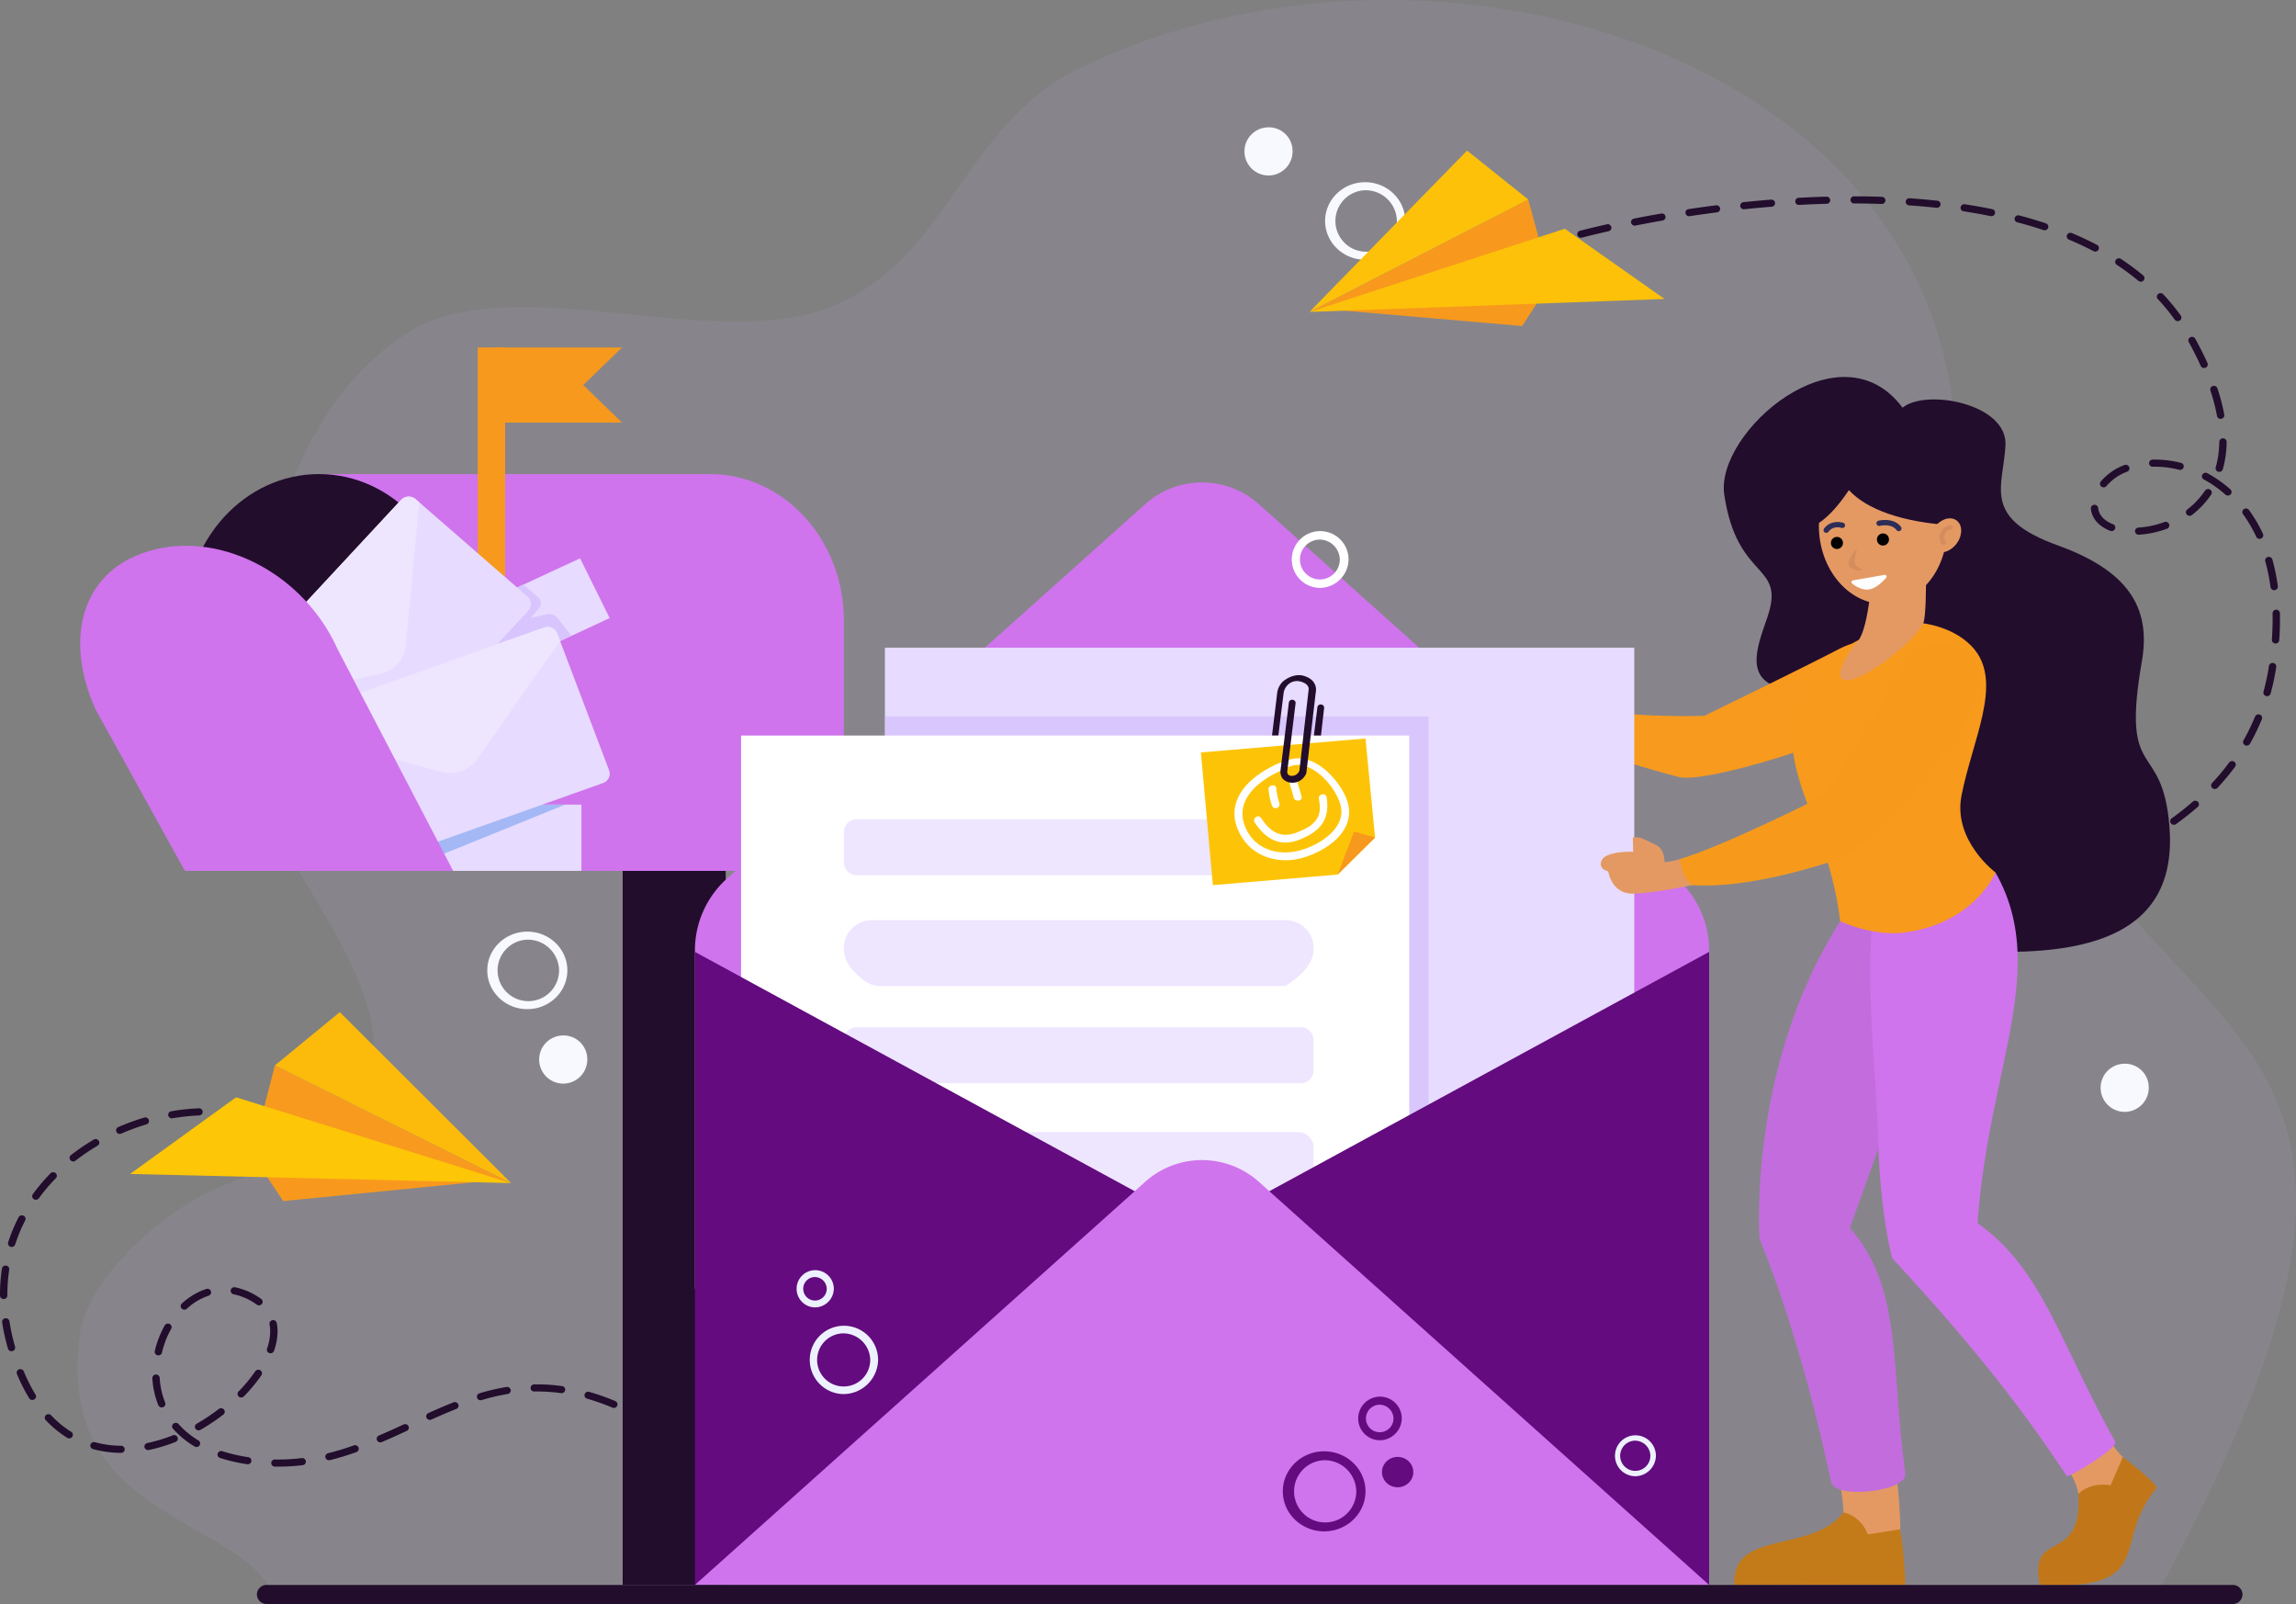 <svg xmlns="http://www.w3.org/2000/svg" xmlns:xlink="http://www.w3.org/1999/xlink" width="952.078" height="664.927" viewBox="0 0 952.078 664.927">
  <rect x="0" y="0" width="952.078" height="664.927" fill="#808080" stroke="none"/>
  <defs>
    <linearGradient id="linear-gradient" y1="0.5" x2="1" y2="0.5" gradientUnits="objectBoundingBox">
      <stop offset="0" stop-color="#8a3a77"/>
      <stop offset="1" stop-color="#59275a"/>
    </linearGradient>
  </defs>
  <g id="Group_208" data-name="Group 208" transform="translate(-446.973 -864.049)">
    <path id="Path_179" data-name="Path 179" d="M559,1522.386c-17.935-30.04-89.613-31.025-78.781-105.594,3.472-23.906,36.28-52.346,59.434-61.341,89.3-34.8,66.94-71.928,28.27-134.989-30.073-67.213-14.621-184.015,52.885-221.258,44.84-21.811,123.46,10.634,169.944-7.668,50.154-19.747,55.165-75.455,103.529-99.015,145.093-70.682,356.963-6.1,363.559,153.095,12.025,290.232,247.172,179.453,83.473,479.409Z" fill="rgba(213,191,255,0.35)" opacity="0.25"/>
    <g id="Group_155" data-name="Group 155">
      <path id="Path_184" data-name="Path 184" d="M1263.523,1237.385a1.512,1.512,0,0,1-1.51-1.273,1.485,1.485,0,0,1,1.3-1.668c3.6-.489,7.384-1.113,11.246-1.855a1.527,1.527,0,0,1,1.8,1.162,1.48,1.48,0,0,1-1.2,1.737c-3.919.752-7.76,1.385-11.416,1.882A1.561,1.561,0,0,1,1263.523,1237.385Zm22.529-4.305a1.518,1.518,0,0,1-1.479-1.118,1.474,1.474,0,0,1,1.108-1.793c3.694-.9,7.387-1.895,10.975-2.961a1.539,1.539,0,0,1,1.908.979,1.469,1.469,0,0,1-1.012,1.846c-3.638,1.081-7.382,2.091-11.127,3A1.6,1.6,0,0,1,1286.052,1233.08Zm21.922-6.525a1.528,1.528,0,0,1-1.433-.967,1.464,1.464,0,0,1,.906-1.9c3.6-1.282,7.151-2.663,10.555-4.1a1.547,1.547,0,0,1,2.011.76,1.46,1.46,0,0,1-.786,1.946c-3.46,1.467-7.069,2.87-10.725,4.172A1.572,1.572,0,0,1,1307.974,1226.555Zm20.986-8.917a1.533,1.533,0,0,1-1.355-.8,1.455,1.455,0,0,1,.65-1.993c3.41-1.715,6.73-3.538,9.869-5.417a1.557,1.557,0,0,1,2.1.48,1.45,1.45,0,0,1-.495,2.033c-3.2,1.918-6.59,3.777-10.067,5.526A1.565,1.565,0,0,1,1328.96,1217.638Zm19.452-11.687a1.539,1.539,0,0,1-1.227-.6,1.445,1.445,0,0,1,.317-2.066c3.072-2.2,6.019-4.532,8.758-6.917a1.564,1.564,0,0,1,2.157.111,1.446,1.446,0,0,1-.115,2.087c-2.81,2.446-5.832,4.833-8.981,7.092A1.556,1.556,0,0,1,1348.412,1205.951Zm16.971-14.822a1.55,1.55,0,0,1-1.022-.38,1.445,1.445,0,0,1-.111-2.087,96.924,96.924,0,0,0,7.058-8.49,1.56,1.56,0,0,1,2.13-.343,1.448,1.448,0,0,1,.356,2.061,99.9,99.9,0,0,1-7.277,8.751A1.547,1.547,0,0,1,1365.383,1191.129Zm13.239-17.986a1.557,1.557,0,0,1-.73-.181,1.453,1.453,0,0,1-.608-2.005,88.106,88.106,0,0,0,4.776-9.84,1.545,1.545,0,0,1,1.983-.828,1.463,1.463,0,0,1,.855,1.919,91.219,91.219,0,0,1-4.934,10.166A1.537,1.537,0,0,1,1378.622,1173.143Zm8.43-20.5a1.563,1.563,0,0,1-.392-.05,1.474,1.474,0,0,1-1.085-1.807,94.886,94.886,0,0,0,2.26-10.658,1.52,1.52,0,0,1,1.734-1.245,1.486,1.486,0,0,1,1.287,1.678,97.85,97.85,0,0,1-2.329,10.982A1.519,1.519,0,0,1,1387.052,1152.647Zm3.524-21.835c-.035,0-.071,0-.107,0a1.5,1.5,0,0,1-1.418-1.576c.2-2.877.308-5.729.308-8.477,0-.826-.009-1.654-.028-2.461a1.528,1.528,0,0,1,3.053-.065c.019.829.029,1.679.029,2.526,0,2.815-.106,5.735-.316,8.679A1.507,1.507,0,0,1,1390.576,1130.812ZM1390,1108.7a1.512,1.512,0,0,1-1.512-1.284,80.086,80.086,0,0,0-2.18-10.663,1.473,1.473,0,0,1,1.075-1.812,1.534,1.534,0,0,1,1.872,1.042,82.873,82.873,0,0,1,2.261,11.046,1.488,1.488,0,0,1-1.314,1.658A1.528,1.528,0,0,1,1390,1108.7Zm-6.045-21.277a1.529,1.529,0,0,1-1.392-.871,56.926,56.926,0,0,0-5.493-9.377,1.448,1.448,0,0,1,.372-2.058,1.561,1.561,0,0,1,2.128.359,59.871,59.871,0,0,1,5.776,9.862,1.458,1.458,0,0,1-.764,1.954A1.564,1.564,0,0,1,1383.956,1087.424Zm-50.1-1.719a1.477,1.477,0,1,1-.093-2.952,37.594,37.594,0,0,0,10.691-2.284,1.542,1.542,0,0,1,1.972.85,1.463,1.463,0,0,1-.878,1.909,40.775,40.775,0,0,1-11.6,2.474Zm-11.255-1.491a1.564,1.564,0,0,1-.571-.107c-4.759-1.858-7.616-5.115-8.046-9.171a1.492,1.492,0,0,1,1.364-1.62,1.518,1.518,0,0,1,1.675,1.319c.4,3.733,3.562,5.721,6.15,6.731a1.462,1.462,0,0,1,.844,1.923A1.527,1.527,0,0,1,1322.6,1084.214Zm32.323-6.336a1.542,1.542,0,0,1-1.2-.561,1.445,1.445,0,0,1,.25-2.075,33.017,33.017,0,0,0,7.352-7.79,1.558,1.558,0,0,1,2.113-.433,1.449,1.449,0,0,1,.447,2.044,36,36,0,0,1-8.017,8.5A1.551,1.551,0,0,1,1354.928,1077.878Zm15.88-8.4a1.55,1.55,0,0,1-1.033-.39,47.261,47.261,0,0,0-8.954-6.29,1.452,1.452,0,0,1-.588-2.01,1.554,1.554,0,0,1,2.077-.57,50.3,50.3,0,0,1,9.532,6.7,1.443,1.443,0,0,1,.09,2.087A1.545,1.545,0,0,1,1370.808,1069.477Zm-51.527-3.4a1.545,1.545,0,0,1-.956-.327,1.445,1.445,0,0,1-.233-2.077,23.789,23.789,0,0,1,9.811-6.843,1.545,1.545,0,0,1,1.988.816,1.462,1.462,0,0,1-.844,1.924,20.765,20.765,0,0,0-8.575,5.956A1.547,1.547,0,0,1,1319.281,1066.077Zm47.959-6.418a1.591,1.591,0,0,1-.4-.053,1.472,1.472,0,0,1-1.071-1.814,41.175,41.175,0,0,0,1.475-10.573,1.5,1.5,0,0,1,1.526-1.457h.022a1.5,1.5,0,0,1,1.506,1.5,44.045,44.045,0,0,1-1.583,11.31A1.522,1.522,0,0,1,1367.24,1059.659Zm-16.258-.82a1.579,1.579,0,0,1-.389-.049,40.244,40.244,0,0,0-10.905-1.261,1.478,1.478,0,1,1-.081-2.954,43.4,43.4,0,0,1,11.761,1.357,1.473,1.473,0,0,1,1.089,1.8A1.521,1.521,0,0,1,1350.982,1058.839Zm16.816-21.145a1.514,1.514,0,0,1-1.5-1.222,77.921,77.921,0,0,0-2.732-10.544,1.468,1.468,0,0,1,.988-1.857,1.537,1.537,0,0,1,1.92.955,81.011,81.011,0,0,1,2.832,10.934,1.484,1.484,0,0,1-1.24,1.711A1.5,1.5,0,0,1,1367.8,1037.694Zm-6.852-21.089a1.531,1.531,0,0,1-1.4-.886c-1.444-3.194-3.112-6.51-4.959-9.856a1.454,1.454,0,0,1,.628-2,1.553,1.553,0,0,1,2.066.608c1.884,3.413,3.587,6.8,5.063,10.063a1.46,1.46,0,0,1-.788,1.945A1.55,1.55,0,0,1,1360.946,1016.6Zm-10.929-19.428a1.544,1.544,0,0,1-1.255-.634,84.755,84.755,0,0,0-7-8.5,1.443,1.443,0,0,1,.1-2.087,1.564,1.564,0,0,1,2.157.1,88.087,88.087,0,0,1,7.25,8.8,1.449,1.449,0,0,1-.381,2.057A1.564,1.564,0,0,1,1350.017,997.177Zm-15.327-16.361a1.553,1.553,0,0,1-.995-.357,99.79,99.79,0,0,0-8.953-6.623,1.447,1.447,0,0,1-.4-2.052,1.558,1.558,0,0,1,2.121-.391,102.869,102.869,0,0,1,9.227,6.825,1.445,1.445,0,0,1,.163,2.084A1.55,1.55,0,0,1,1334.69,980.816Zm-254.008-11.553a1.528,1.528,0,0,1-1.422-.938,1.462,1.462,0,0,1,.865-1.915c3.08-1.168,6.762-2.392,10.941-3.641a1.536,1.536,0,0,1,1.91.976,1.469,1.469,0,0,1-1.009,1.847c-4.108,1.228-7.718,2.428-10.728,3.569A1.561,1.561,0,0,1,1080.682,969.263Zm235.129-.923a1.548,1.548,0,0,1-.725-.179c-3.226-1.691-6.651-3.3-10.179-4.775a1.46,1.46,0,0,1-.794-1.943,1.547,1.547,0,0,1,2.008-.769c3.609,1.512,7.115,3.157,10.419,4.89a1.452,1.452,0,0,1,.615,2A1.534,1.534,0,0,1,1315.811,968.34Zm-213.276-5.723a1.519,1.519,0,0,1-1.475-1.1,1.472,1.472,0,0,1,1.085-1.806c3.566-.914,7.323-1.815,11.167-2.678a1.532,1.532,0,0,1,1.833,1.1,1.478,1.478,0,0,1-1.143,1.774c-3.813.856-7.539,1.749-11.075,2.655A1.606,1.606,0,0,1,1102.535,962.617Zm192.3-3.108a1.573,1.573,0,0,1-.5-.081c-3.476-1.159-7.126-2.244-10.848-3.223a1.473,1.473,0,0,1-1.073-1.813,1.533,1.533,0,0,1,1.874-1.038c3.787,1,7.5,2.1,11.043,3.28a1.468,1.468,0,0,1,.946,1.879A1.526,1.526,0,0,1,1294.837,959.509Zm-169.987-1.92a1.516,1.516,0,0,1-1.495-1.182,1.479,1.479,0,0,1,1.19-1.743c3.707-.733,7.5-1.438,11.288-2.094a1.523,1.523,0,0,1,1.772,1.194,1.481,1.481,0,0,1-1.234,1.714c-3.759.653-7.532,1.353-11.214,2.081A1.616,1.616,0,0,1,1124.85,957.589Zm22.55-3.914a1.513,1.513,0,0,1-1.507-1.251,1.483,1.483,0,0,1,1.274-1.686c3.777-.567,7.6-1.1,11.376-1.576a1.515,1.515,0,0,1,1.712,1.273,1.487,1.487,0,0,1-1.315,1.657c-3.748.476-7.552,1-11.3,1.565A1.579,1.579,0,0,1,1147.4,953.675Zm125.359-.006a1.627,1.627,0,0,1-.316-.031c-3.616-.737-7.38-1.405-11.188-1.987a1.484,1.484,0,0,1-1.27-1.689,1.519,1.519,0,0,1,1.746-1.229c3.858.589,7.674,1.266,11.341,2.012a1.478,1.478,0,0,1,1.179,1.75A1.515,1.515,0,0,1,1272.759,953.669Zm-102.644-2.874a1.51,1.51,0,0,1-1.517-1.321,1.491,1.491,0,0,1,1.356-1.626c3.817-.4,7.667-.746,11.443-1.045a1.514,1.514,0,0,1,1.646,1.352,1.493,1.493,0,0,1-1.4,1.593c-3.751.3-7.575.646-11.367,1.038A1.523,1.523,0,0,1,1170.115,950.795Zm80.029-.6a1.674,1.674,0,0,1-.172-.01c-3.687-.4-7.5-.737-11.345-1a1.494,1.494,0,0,1-1.414-1.579,1.514,1.514,0,0,1,1.632-1.368c3.882.268,7.74.61,11.467,1.014a1.489,1.489,0,0,1,1.348,1.632A1.512,1.512,0,0,1,1250.144,950.194Zm-57.2-1.2a1.477,1.477,0,1,1-.083-2.953c3.849-.207,7.713-.363,11.486-.464a1.519,1.519,0,0,1,1.568,1.436,1.5,1.5,0,0,1-1.484,1.518c-3.744.1-7.58.255-11.4.46C1193,948.992,1192.973,948.993,1192.944,948.993Zm34.353-.4h-.055c-3.725-.127-7.562-.2-11.4-.206a1.478,1.478,0,1,1,0-2.955h0c3.875.009,7.746.079,11.5.208a1.477,1.477,0,1,1-.053,2.954Z" fill="#220d2d"/>
    </g>
    <g id="Group_160" data-name="Group 160">
      <g id="Group_159" data-name="Group 159">
        <g id="Group_156" data-name="Group 156">
          <path id="Path_185" data-name="Path 185" d="M567.919,1334.255a1.561,1.561,0,0,1-.7-.164c-1.646-.824-3.353-1.595-5.075-2.291a1.462,1.462,0,0,1-.82-1.933,1.546,1.546,0,0,1,2-.794c1.8.727,3.582,1.532,5.3,2.393a1.455,1.455,0,0,1,.655,1.991A1.534,1.534,0,0,1,567.919,1334.255Z" fill="#220d2d"/>
        </g>
        <g id="Group_157" data-name="Group 157">
          <path id="Path_186" data-name="Path 186" d="M770.891,1502.057a1.536,1.536,0,0,1-1.345-.777,70.35,70.35,0,0,0-6.031-9,1.446,1.446,0,0,1,.3-2.07,1.562,1.562,0,0,1,2.139.286,73.579,73.579,0,0,1,6.283,9.38,1.454,1.454,0,0,1-.619,2A1.556,1.556,0,0,1,770.891,1502.057Zm-13.516-17.518a1.55,1.55,0,0,1-1.1-.457c-2.467-2.5-5.19-5.015-8.094-7.473a1.444,1.444,0,0,1-.144-2.085,1.562,1.562,0,0,1,2.154-.139c2.973,2.516,5.763,5.092,8.293,7.657a1.443,1.443,0,0,1-.05,2.089A1.549,1.549,0,0,1,757.375,1484.539Zm-194.974-12.5c-.479,0-.961,0-1.443-.012a1.478,1.478,0,1,1,.027-2.955h.028c.465.009.927.012,1.388.012a81.559,81.559,0,0,0,9.694-.584,1.516,1.516,0,0,1,1.7,1.284,1.487,1.487,0,0,1-1.327,1.648A84.733,84.733,0,0,1,562.4,1472.034Zm-12.692-.98a1.533,1.533,0,0,1-.242-.018c-.767-.117-1.546-.248-2.316-.387a68.01,68.01,0,0,1-8.936-2.221,1.465,1.465,0,0,1-.961-1.87,1.541,1.541,0,0,1,1.934-.931,64.926,64.926,0,0,0,8.523,2.117c.743.134,1.495.26,2.235.374a1.484,1.484,0,0,1,1.269,1.69A1.514,1.514,0,0,1,549.709,1471.054Zm190.671-.981a1.561,1.561,0,0,1-.918-.3c-2.886-2.107-5.973-4.217-9.176-6.274a1.449,1.449,0,0,1-.428-2.048,1.558,1.558,0,0,1,2.116-.415c3.254,2.09,6.392,4.236,9.327,6.377a1.447,1.447,0,0,1,.3,2.069A1.544,1.544,0,0,1,740.38,1470.073Zm-156.984-.692a1.521,1.521,0,0,1-1.478-1.111,1.475,1.475,0,0,1,1.1-1.8c3.448-.855,6.936-1.912,10.665-3.233a1.543,1.543,0,0,1,1.959.88,1.465,1.465,0,0,1-.91,1.9c-3.825,1.355-7.408,2.44-10.955,3.321A1.613,1.613,0,0,1,583.4,1469.381Zm-86.259-3.055h-.013a44.942,44.942,0,0,1-11.591-1.575,1.471,1.471,0,0,1-1.05-1.826,1.535,1.535,0,0,1,1.888-1.015,41.887,41.887,0,0,0,10.779,1.462,1.478,1.478,0,1,1-.013,2.954Zm11.242-1.159a1.516,1.516,0,0,1-1.491-1.167,1.478,1.478,0,0,1,1.171-1.755,64.587,64.587,0,0,0,10.55-3.192,1.546,1.546,0,0,1,1.991.81,1.462,1.462,0,0,1-.836,1.926,67.873,67.873,0,0,1-11.062,3.345A1.619,1.619,0,0,1,508.379,1465.167Zm20.074-1.269a1.554,1.554,0,0,1-.807-.224,38.616,38.616,0,0,1-8.948-7.36,1.445,1.445,0,0,1,.163-2.083,1.563,1.563,0,0,1,2.153.157,35.581,35.581,0,0,0,8.248,6.779,1.449,1.449,0,0,1,.488,2.035A1.54,1.54,0,0,1,528.453,1463.9Zm76.251-1.926a1.533,1.533,0,0,1-1.4-.881,1.46,1.46,0,0,1,.78-1.949c3.551-1.519,7.023-3.1,10.246-4.591a1.548,1.548,0,0,1,2.035.7,1.456,1.456,0,0,1-.721,1.969c-3.244,1.5-6.74,3.092-10.326,4.627A1.576,1.576,0,0,1,604.7,1461.972Zm-129.044-1.659a1.559,1.559,0,0,1-.822-.234,44.326,44.326,0,0,1-8.906-7.332,1.444,1.444,0,0,1,.1-2.087,1.563,1.563,0,0,1,2.157.1,41.4,41.4,0,0,0,8.3,6.833,1.45,1.45,0,0,1,.463,2.041A1.541,1.541,0,0,1,475.66,1460.313Zm245.87-2.388a1.561,1.561,0,0,1-.777-.207c-3.136-1.8-6.437-3.6-9.812-5.352a1.454,1.454,0,0,1-.624-2,1.555,1.555,0,0,1,2.067-.6c3.414,1.771,6.754,3.593,9.927,5.414a1.452,1.452,0,0,1,.534,2.026A1.539,1.539,0,0,1,721.53,1457.925ZM529.321,1457a1.535,1.535,0,0,1-1.314-.724,1.45,1.45,0,0,1,.533-2.024,82.243,82.243,0,0,0,9.156-6.113,1.562,1.562,0,0,1,2.146.237,1.445,1.445,0,0,1-.245,2.076,85.479,85.479,0,0,1-9.5,6.341A1.562,1.562,0,0,1,529.321,1457Zm95.909-4.344a1.532,1.532,0,0,1-1.385-.854,1.457,1.457,0,0,1,.74-1.963c4.013-1.808,7.331-3.221,10.441-4.449a1.545,1.545,0,0,1,1.99.81,1.461,1.461,0,0,1-.837,1.926c-3.063,1.209-6.338,2.6-10.3,4.392A1.582,1.582,0,0,1,625.23,1452.655Zm76.273-4.962a1.548,1.548,0,0,1-.607-.123,93.552,93.552,0,0,0-10.46-3.7,1.471,1.471,0,0,1-1.031-1.836,1.537,1.537,0,0,1,1.9-1,96.57,96.57,0,0,1,10.81,3.826,1.459,1.459,0,0,1,.793,1.943A1.531,1.531,0,0,1,701.5,1447.693Zm-187.459-.211a1.526,1.526,0,0,1-1.422-.939,35.081,35.081,0,0,1-2.473-11.129,1.527,1.527,0,0,1,3.048-.168,32.251,32.251,0,0,0,2.269,10.22,1.463,1.463,0,0,1-.866,1.914A1.553,1.553,0,0,1,514.044,1447.482Zm132.211-2.964a1.522,1.522,0,0,1-1.458-1.044,1.468,1.468,0,0,1,1.01-1.846,92.234,92.234,0,0,1,11.188-2.62,1.524,1.524,0,0,1,1.765,1.2,1.484,1.484,0,0,1-1.245,1.707,89.167,89.167,0,0,0-10.81,2.532A1.6,1.6,0,0,1,646.255,1444.518Zm-185.87-.118a1.536,1.536,0,0,1-1.315-.725,73.453,73.453,0,0,1-5.077-10.036,1.462,1.462,0,0,1,.844-1.924,1.544,1.544,0,0,1,1.987.818,70.61,70.61,0,0,0,4.873,9.636,1.452,1.452,0,0,1-.536,2.025A1.566,1.566,0,0,1,460.385,1444.4Zm86.621-1.029a1.55,1.55,0,0,1-1.049-.405,1.443,1.443,0,0,1-.06-2.088,62.752,62.752,0,0,0,6.92-8.352,1.558,1.558,0,0,1,2.116-.416,1.449,1.449,0,0,1,.43,2.048,65.787,65.787,0,0,1-7.248,8.751A1.547,1.547,0,0,1,547.006,1443.371Zm132.807-1.793a1.339,1.339,0,0,1-.217-.015,72.237,72.237,0,0,0-11.054-.669,1.478,1.478,0,1,1-.055-2.954,75.265,75.265,0,0,1,11.54.7,1.486,1.486,0,0,1,1.3,1.671A1.512,1.512,0,0,1,679.813,1441.578Zm-167.17-15.661a1.584,1.584,0,0,1-.34-.036,1.478,1.478,0,0,1-1.15-1.769,40.913,40.913,0,0,1,4.116-10.611,1.555,1.555,0,0,1,2.069-.595,1.453,1.453,0,0,1,.616,2,38.015,38.015,0,0,0-3.824,9.859A1.515,1.515,0,0,1,512.643,1425.917Zm46.518-.872a1.59,1.59,0,0,1-.483-.076,1.467,1.467,0,0,1-.966-1.869,22.055,22.055,0,0,0,1.3-7.123,15.2,15.2,0,0,0-.276-2.925,1.481,1.481,0,0,1,1.214-1.728,1.526,1.526,0,0,1,1.786,1.175,18.045,18.045,0,0,1,.33,3.478,24.909,24.909,0,0,1-1.461,8.057A1.525,1.525,0,0,1,559.161,1425.045Zm-107.416-.852a1.523,1.523,0,0,1-1.47-1.08,86.241,86.241,0,0,1-2.411-10.9,1.485,1.485,0,0,1,1.288-1.677,1.521,1.521,0,0,1,1.733,1.245,83.219,83.219,0,0,0,2.331,10.534,1.473,1.473,0,0,1-1.059,1.821A1.584,1.584,0,0,1,451.745,1424.193Zm71.68-17.217a1.551,1.551,0,0,1-1.109-.462,1.444,1.444,0,0,1,.059-2.089,27.717,27.717,0,0,1,10.124-6.047,1.54,1.54,0,0,1,1.934.929,1.467,1.467,0,0,1-.96,1.872,24.681,24.681,0,0,0-9,5.392A1.551,1.551,0,0,1,523.425,1406.976Zm30.936-1.8a1.554,1.554,0,0,1-.934-.308c-.415-.311-.858-.614-1.317-.9a25.1,25.1,0,0,0-8.267-3.387,1.479,1.479,0,0,1-1.183-1.747,1.528,1.528,0,0,1,1.807-1.146,28.232,28.232,0,0,1,9.294,3.794c.534.332,1.05.685,1.535,1.047a1.446,1.446,0,0,1,.273,2.073A1.54,1.54,0,0,1,554.361,1405.173Zm-105.86-2.62a1.5,1.5,0,0,1-1.527-1.469v-.433a71.314,71.314,0,0,1,.8-10.712,1.519,1.519,0,0,1,1.733-1.246,1.485,1.485,0,0,1,1.288,1.677,68.48,68.48,0,0,0-.771,10.281v.414a1.5,1.5,0,0,1-1.517,1.488Zm3.311-21.591a1.582,1.582,0,0,1-.458-.068,1.47,1.47,0,0,1-1-1.853,69.866,69.866,0,0,1,4.32-10.369,1.55,1.55,0,0,1,2.047-.665,1.455,1.455,0,0,1,.687,1.981,66.991,66.991,0,0,0-4.141,9.939A1.522,1.522,0,0,1,451.812,1380.962Zm10.031-19.558a1.555,1.555,0,0,1-.878-.269,1.448,1.448,0,0,1-.369-2.059,78.444,78.444,0,0,1,7.313-8.634,1.564,1.564,0,0,1,2.159-.058,1.445,1.445,0,0,1,.059,2.089,75.423,75.423,0,0,0-7.034,8.3A1.543,1.543,0,0,1,461.843,1361.4Zm15.505-15.892a1.543,1.543,0,0,1-1.191-.552,1.446,1.446,0,0,1,.233-2.078,90.1,90.1,0,0,1,9.432-6.407,1.557,1.557,0,0,1,2.1.492,1.451,1.451,0,0,1-.508,2.031,86.856,86.856,0,0,0-9.11,6.187A1.55,1.55,0,0,1,477.348,1345.512Zm19.29-11.412a1.529,1.529,0,0,1-1.393-.87,1.46,1.46,0,0,1,.765-1.955,95.738,95.738,0,0,1,10.771-3.94,1.536,1.536,0,0,1,1.91.975,1.47,1.47,0,0,1-1.008,1.848,92.592,92.592,0,0,0-10.419,3.811A1.547,1.547,0,0,1,496.638,1334.1Zm55.34-5.6a1.56,1.56,0,0,1-.363-.042,78.232,78.232,0,0,0-10.947-1.768,1.492,1.492,0,0,1-1.379-1.608,1.513,1.513,0,0,1,1.661-1.334,81.422,81.422,0,0,1,11.389,1.839,1.475,1.475,0,0,1,1.121,1.786A1.519,1.519,0,0,1,551.978,1328.5Zm-33.741-.853a1.515,1.515,0,0,1-1.5-1.221,1.484,1.484,0,0,1,1.239-1.713,92.012,92.012,0,0,1,11.45-1.225,1.478,1.478,0,1,1,.136,2.952,88.624,88.624,0,0,0-11.056,1.184A1.622,1.622,0,0,1,518.237,1327.647Z" fill="#220d2d"/>
        </g>
        <g id="Group_158" data-name="Group 158">
          <path id="Path_187" data-name="Path 187" d="M776.183,1517.825h-.026a1.5,1.5,0,0,1-1.5-1.5,20.724,20.724,0,0,0-.879-5.046,1.471,1.471,0,0,1,1.079-1.809,1.532,1.532,0,0,1,1.87,1.043,22.736,22.736,0,0,1,.984,5.862A1.5,1.5,0,0,1,776.183,1517.825Z" fill="#220d2d"/>
        </g>
      </g>
    </g>
    <g id="Group_164" data-name="Group 164">
      <rect id="Rectangle_70" data-name="Rectangle 70" width="42.722" height="297.849" transform="translate(705.172 1223.224)" fill="#220d2d"/>
      <path id="Path_188" data-name="Path 188" d="M741.275,1060.573H579.257v164.5H796.9v-103.82C796.9,1087.74,771.995,1060.573,741.275,1060.573Z" fill="#cf74ec"/>
      <path id="Path_189" data-name="Path 189" d="M579.257,1060.573c-30.72,0-55.624,27.167-55.624,60.678v103.82H634.881v-103.82C634.881,1087.74,609.977,1060.573,579.257,1060.573Z" fill="#220d2d"/>
      <g id="Group_161" data-name="Group 161">
        <rect id="Rectangle_71" data-name="Rectangle 71" width="11.355" height="138.315" transform="translate(645.073 1008.102)" fill="#f7991d"/>
        <path id="Path_190" data-name="Path 190" d="M704.907,1039.237h-52.65V1008.1h52.65l-16.1,15.567Z" fill="#f7991d"/>
      </g>
      <rect id="Rectangle_72" data-name="Rectangle 72" width="82.554" height="27.469" transform="translate(605.526 1197.6)" fill="#e7dbff"/>
      <path id="Path_191" data-name="Path 191" d="M625.337,1154.793l74.448-34.517L687.518,1095.5l-74.448,34.516Z" fill="#e7dbff"/>
      <path id="Path_192" data-name="Path 192" d="M664.023,1106.33l6.1,5.316a3.248,3.248,0,0,1,.338,4.6l-3.481,4.035,6.6-1.521a4.71,4.71,0,0,1,4.776,1.673l5.531,7.154L658.4,1139.761l-13.329-24.411Z" fill="#d8c5fd"/>
      <g id="Group_162" data-name="Group 162">
        <path id="Path_193" data-name="Path 193" d="M619.341,1070.983l46.383,40.375a4.064,4.064,0,0,1,.323,5.875l-72.514,78a4.4,4.4,0,0,1-6.073.308l-46.382-40.374a4.065,4.065,0,0,1-.324-5.876l72.514-78A4.4,4.4,0,0,1,619.341,1070.983Z" fill="#e7dbff"/>
        <path id="Path_194" data-name="Path 194" d="M619.341,1070.983l1.465,1.275-5.561,59.459a13.413,13.413,0,0,1-10.748,11.762l-61.955,12.965-1.464-1.275a4.069,4.069,0,0,1-.322-5.879l72.51-77.995A4.4,4.4,0,0,1,619.341,1070.983Z" fill="#eee6ff"/>
      </g>
      <path id="Path_195" data-name="Path 195" d="M630.485,1218.2,616,1203.68l18.8-6.08h46.5Z" fill="#a4b8f5"/>
      <g id="Group_163" data-name="Group 163">
        <path id="Path_196" data-name="Path 196" d="M678.052,1126.669l21.483,56.677a4.124,4.124,0,0,1-2.554,5.341l-101.8,36.127a4.341,4.341,0,0,1-5.517-2.476l-21.483-56.676a4.124,4.124,0,0,1,2.555-5.341l101.795-36.128A4.34,4.34,0,0,1,678.052,1126.669Z" fill="#e7dbff"/>
        <path id="Path_197" data-name="Path 197" d="M678.052,1126.669l1.187,3.133L645.077,1178.5a13.925,13.925,0,0,1-15.186,5.532l-61.027-16.578-.679-1.789a4.128,4.128,0,0,1,2.558-5.343l101.789-36.125A4.345,4.345,0,0,1,678.052,1126.669Z" fill="#eee5ff"/>
      </g>
      <path id="Path_198" data-name="Path 198" d="M511.342,1091.785c-29.8,7.2-38.551,35.635-24.739,66.366l37.03,66.92H634.881l-47.963-92C573.106,1102.344,539.794,1084.907,511.342,1091.785Z" fill="#cf74ec"/>
    </g>
    <g id="Group_179" data-name="Group 179">
      <path id="Path_214" data-name="Path 214" d="M1329.93,1471.564l-4.791,10.712-15.7,2.415a12.337,12.337,0,0,1-.645-1.348,22.7,22.7,0,0,0-3.305-8.521q-.715-1.086-1.443-2.172l17.009-12.384c2.172,2.858,3.946,5.817,6.2,7.8C1328.368,1469.045,1328.807,1470.751,1329.93,1471.564Z" fill="#e49963"/>
      <path id="Path_215" data-name="Path 215" d="M1341.311,1480.778c-17.4,20.825-2.83,38.148-35.091,40.363-2.659.182-9.835-.068-13.377-.068-4.9-23.83,17.779-7.664,15.932-37.715a.07.07,0,0,1,.015-.015c1.252-1.234,5.634-4.838,13.372-3.575l5.088-11.706C1330.91,1470.882,1340.126,1478.115,1341.311,1480.778Z" fill="#c17719"/>
      <path id="Path_216" data-name="Path 216" d="M1234.993,1498.587l-13.577,3.924-10.227-10.114c.489-.7.019-7.479-1.561-14.7l23.48-4.074A206.3,206.3,0,0,1,1234.993,1498.587Z" fill="#e49963"/>
      <path id="Path_217" data-name="Path 217" d="M1221.515,1500.148c-3.229-8.2-10.129-9.114-10.129-9.114-13.414,17.313-46.355,6.689-45.265,30.107,50.094-.3,70.913,0,70.913,0-.066-5.379-1.056-18.145-2.212-23.142l-2.61.449Z" fill="#c37a18"/>
      <path id="Path_218" data-name="Path 218" d="M1198.65,1150.212c-31.212,1.342-23.655-16.14-18.809-30.263,7.842-22.854-12.513-14.555-17.881-50.889-3.8-25.7,47.887-70.912,73.934-36.015,9.781-7.973,43.6-1.668,42.687,15.64s-10.036,30.039,21.829,41.509,38.143,28.284,34.709,48.084c-8.777,50.6,8.33,31.775,11.411,67.906,3.814,44.726-32.25,54.989-82.976,51.98S1198.65,1150.212,1198.65,1150.212Z" fill="#220d2d"/>
      <path id="Path_219" data-name="Path 219" d="M1208.645,1133.561c-13.641,7.133-54.912,27.221-54.912,27.221s-32.219,1.134-51.32-3.8a34.129,34.129,0,0,0,.49,16.93c16.017,5.527,32.184,10.165,40.114,12.2,10.586,2.71,59.388-12.44,77.037-21.657,6.561-3.426,20.941-14.7,15.525-24.638C1227.326,1124.671,1214.427,1130.538,1208.645,1133.561Z" fill="#f89a1d"/>
      <path id="Path_220" data-name="Path 220" d="M1206.313,1478.5c-4-18.3-13-59.634-29.745-101.036,0,0-5.133-70.945,33.482-131.509l54.92,4.426-39.211,90.2-11.691,32.458c21.823,25.05,16.809,56.107,22.966,101.864C1238.046,1482.384,1207.893,1485.72,1206.313,1478.5Z" fill="#c36cde"/>
      <path id="Path_221" data-name="Path 221" d="M1304.042,1475.968c-13.444-20.074-31.233-45.882-72.382-90.287,0,0-4.949-16.764-5.9-49.526-.716-24.665-4.535-55.157-2.783-86.169l8.551-4.033,42.9-20.237c6.767,11.886,9.221,23.956,9.221,36.725,0,30.085-13.631,64.048-16.635,108.653,26.888,19.092,33.531,48.42,57.045,90.594C1325.576,1464.406,1304.527,1476.693,1304.042,1475.968Z" fill="#cf74ec"/>
      <path id="Path_222" data-name="Path 222" d="M1210.05,1245.954c-4.041-33.217-18.542-52.849-19.779-73.034-1.266-20.675,23.645-41.4,23.645-41.4s13.388-9.087,29.59-9.218c0,0,14.637,1.24,22.539,11.375,11.126,14.269-1.232,37.354-5.7,60.185-3.641,18.607,14.075,31.852,14.075,31.852s-8.456,21-37.648,24.9C1223.694,1252.366,1210.05,1245.954,1210.05,1245.954Z" fill="#f89a1c"/>
      <path id="Path_223" data-name="Path 223" d="M1216.241,1130.752s-9.848,13.4-4.7,15.1c6.27,2.071,28.9-15.175,32.947-23.426,1.176-2.394,1.137-17.016,1.137-17.016l-23.267,5.875C1220.059,1130.312,1216.241,1130.752,1216.241,1130.752Z" fill="#e49963"/>
      <path id="Path_224" data-name="Path 224" d="M1254.292,1081.546c.8,17.537-10.417,32.263-25.065,32.893s-27.175-13.077-27.98-30.614,10.417-32.264,25.065-32.894S1253.487,1064.008,1254.292,1081.546Z" fill="#e49963"/>
      <path id="Path_225" data-name="Path 225" d="M1198.148,1082.334s6.27-1.25,15.505-15.117c7.191,7.773,21.6,13.465,44.183,14.7.236-16.909-16.678-36.945-32.05-36.284S1199.03,1062.947,1198.148,1082.334Z" fill="#220d2d"/>
      <path id="Path_226" data-name="Path 226" d="M1211.181,1088.933a2.5,2.5,0,1,1-2.6-2.3A2.446,2.446,0,0,1,1211.181,1088.933Z"/>
      <path id="Path_227" data-name="Path 227" d="M1230.262,1087.495a2.5,2.5,0,1,1-2.6-2.3A2.448,2.448,0,0,1,1230.262,1087.495Z"/>
      <g id="Group_175" data-name="Group 175">
        <path id="Path_228" data-name="Path 228" d="M1234.324,1084.238a1.159,1.159,0,0,1-.929-.459c-2.155-2.888-6.855-1.748-6.9-1.737a1.15,1.15,0,0,1-1.4-.794,1.105,1.105,0,0,1,.822-1.351c.254-.064,6.271-1.518,9.333,2.584a1.085,1.085,0,0,1-.258,1.547A1.174,1.174,0,0,1,1234.324,1084.238Z" fill="#2e2d57"/>
      </g>
      <g id="Group_176" data-name="Group 176">
        <path id="Path_229" data-name="Path 229" d="M1204.281,1084.93a1.168,1.168,0,0,1-.654-.2,1.087,1.087,0,0,1-.284-1.544c2.3-3.19,6.208-2.976,7.952-2.416a1.1,1.1,0,0,1,.726,1.4,1.153,1.153,0,0,1-1.443.7c-.153-.047-3.47-1.035-5.357,1.58A1.159,1.159,0,0,1,1204.281,1084.93Z" fill="#2e2d57"/>
      </g>
      <path id="Path_230" data-name="Path 230" d="M1216.92,1091.455c-2.2,2.657-4.952,6.2-2.449,7.985a5.391,5.391,0,0,0,4.9.826s-4.079-1.448-3.334-4.458A36.964,36.964,0,0,0,1216.92,1091.455Z" fill="#d68d5d"/>
      <path id="Path_231" data-name="Path 231" d="M1248.932,1082.907c-2.38,3.505-2.151,7.719.512,9.412s6.75.222,9.13-3.283,2.151-7.72-.512-9.412S1251.312,1079.4,1248.932,1082.907Z" fill="#e49963"/>
      <g id="Group_177" data-name="Group 177">
        <path id="Path_232" data-name="Path 232" d="M1215.366,1104.653l13.01-2.289a.746.746,0,0,1,.723,1.213c-1.531,1.742-4.254,4.373-7.057,4.811-2.838.445-5.542-1.252-7.025-2.427A.737.737,0,0,1,1215.366,1104.653Z" fill="#fff"/>
      </g>
      <g id="Group_178" data-name="Group 178">
        <path id="Path_233" data-name="Path 233" d="M1252.943,1089.964a.971.971,0,0,1-.676-.271,4.392,4.392,0,0,1-.742-4.468,5.005,5.005,0,0,1,4.084-3.452.952.952,0,0,1,1.1.763.927.927,0,0,1-.788,1.06,3.138,3.138,0,0,0-2.575,2.2,2.687,2.687,0,0,0,.276,2.6.9.9,0,0,1,0,1.306A.968.968,0,0,1,1252.943,1089.964Z" fill="#d68d5d"/>
      </g>
    </g>
    <g id="Group_202" data-name="Group 202">
      <path id="Path_234" data-name="Path 234" d="M922,1072.909,748.6,1228.1a39.991,39.991,0,0,0-13.464,29.8v140.342l420.556-5.324V1257.9a39.99,39.99,0,0,0-13.464-29.8l-173.4-155.189A35.334,35.334,0,0,0,922,1072.909Z" fill="#cf74ec"/>
      <rect id="Rectangle_73" data-name="Rectangle 73" width="310.736" height="248.749" transform="translate(813.922 1132.548)" fill="#e7dbff"/>
      <rect id="Rectangle_74" data-name="Rectangle 74" width="225.45" height="229.394" transform="translate(813.922 1161.038)" fill="rgba(209,187,252,0.65)"/>
      <g id="Group_180" data-name="Group 180">
        <rect id="Rectangle_75" data-name="Rectangle 75" width="277.077" height="233.758" transform="translate(754.263 1168.965)" fill="#fff"/>
        <path id="Rectangle_76" data-name="Rectangle 76" d="M5.293,0H189.468a5.292,5.292,0,0,1,5.292,5.292V17.9a5.292,5.292,0,0,1-5.292,5.292H5.293A5.293,5.293,0,0,1,0,17.9V5.293A5.293,5.293,0,0,1,5.293,0Z" transform="translate(796.899 1203.678)" fill="rgba(231,219,255,0.7)"/>
        <path id="Path_235" data-name="Path 235" d="M979.976,1272.8H812.047a11.242,11.242,0,0,1-6.757-2.263c-4.849-3.65-8.391-7.986-8.391-13.124v-.587a11.5,11.5,0,0,1,11.682-11.3h171.4a11.5,11.5,0,0,1,11.683,11.3v.587C991.659,1263.652,986.428,1268.714,979.976,1272.8Z" fill="rgba(231,219,255,0.7)"/>
        <path id="Rectangle_77" data-name="Rectangle 77" d="M5.291,0H189.468a5.293,5.293,0,0,1,5.293,5.293V17.9a5.291,5.291,0,0,1-5.291,5.291H5.292A5.292,5.292,0,0,1,0,17.9V5.291A5.291,5.291,0,0,1,5.291,0Z" transform="translate(796.899 1289.892)" fill="rgba(231,219,255,0.7)"/>
        <path id="Rectangle_78" data-name="Rectangle 78" d="M6.374,0H188.386a6.374,6.374,0,0,1,6.374,6.374V21.566a6.373,6.373,0,0,1-6.373,6.373H6.374A6.374,6.374,0,0,1,0,21.565V6.374A6.374,6.374,0,0,1,6.374,0Z" transform="translate(796.899 1333.364)" fill="rgba(231,219,255,0.7)"/>
      </g>
      <g id="Group_181" data-name="Group 181">
        <path id="Path_236" data-name="Path 236" d="M853.528,1328.992c-.167-.181-16.858-18.439-21.543-51.432l2.269-.3c4.59,32.326,20.813,50.075,20.976,50.25Z" transform="translate(-27 21)" fill="url(#linear-gradient)"/>
      </g>
      <path id="Path_238" data-name="Path 238" d="M1155.69,1521.073H735.134V1258.648L945.412,1373.04l210.278-114.392Z" fill="#630b7f"/>
      <g id="Group_184" data-name="Group 184">
        <path id="Path_239" data-name="Path 239" d="M1001.657,1226.6l-51.749,4.377-4.969-55.008,68.262-5.774,3.969,41.042Z" fill="#fdc407"/>
        <path id="Path_240" data-name="Path 240" d="M1001.657,1226.6l15.512-15.363-8.718-2.514Z" fill="#f7991d"/>
        <g id="Group_183" data-name="Group 183">
          <path id="Path_241" data-name="Path 241" d="M972.987,1191.358a29.476,29.476,0,0,0,1.462,6.763,1.665,1.665,0,0,0,2.14.84,1.6,1.6,0,0,0,.868-2.071,25.981,25.981,0,0,1-1.237-5.973c-.112-2.035-3.345-1.575-3.233.441Z" fill="#fff"/>
          <path id="Path_242" data-name="Path 242" d="M981.849,1189.216q.875,2.723,1.595,5.485c.508,1.956,3.746,1.529,3.234-.442q-.82-3.161-1.821-6.274c-.624-1.943-3.626-.693-3.008,1.231Z" fill="#fff"/>
          <path id="Path_243" data-name="Path 243" d="M967.271,1205.052c4.631,6.913,10.511,10.355,18.868,6.954,8.639-3.516,12.3-8.36,10.971-17.381-.3-2.018-3.531-1.573-3.234.441.584,3.945.983,6.969-2.343,10.269-1.7,1.691-4.419,2.868-6.667,3.76-7,2.778-11.284-.405-15.034-6-1.143-1.706-3.7.265-2.561,1.96Z" fill="#fff"/>
          <path id="Path_244" data-name="Path 244" d="M1004.9,1194.17c-4-8.791-15.336-20.07-25.884-14.055a3.523,3.523,0,0,0-1.8.341c-11,4.749-21.989,14.215-17.191,26.826,4.381,11.512,16.689,15.83,28.292,12.006C999.583,1215.574,1010.476,1206.435,1004.9,1194.17Zm-20.264,22.739c-9.357,1.963-18.36-1.772-21.6-10.858-3.83-10.741,6.085-18.54,15.076-22.516.475.2,1.369-.472,1.907-.824,9.461-6.2,21.506,7.766,23.016,15.907C1004.794,1208.126,992.907,1215.172,984.633,1216.909Z" fill="#fff"/>
        </g>
      </g>
      <g id="Group_185" data-name="Group 185">
        <path id="Path_245" data-name="Path 245" d="M993.247,1157.279l-1.43,11.659,2.923.018,1.295-11.339a1.313,1.313,0,0,0-1.219-1.518A1.339,1.339,0,0,0,993.247,1157.279Z" fill="#220d2d"/>
        <path id="Path_246" data-name="Path 246" d="M977.07,1168.925c.694-5.7,1.483-12.014,2.18-17.522a5.839,5.839,0,0,1,3.707-4.711,5.594,5.594,0,0,1,3.391-.088c3.693,1.052,3.366,3.186,3.231,3.634l-.005.112-3.753,32.962a.678.678,0,0,1-.137.446,3.237,3.237,0,0,1-3.236,1.9,1.611,1.611,0,0,1-1.375-.622,1.916,1.916,0,0,1-.286-1.48l3.417-27.89a1.312,1.312,0,0,0-1.217-1.518,1.34,1.34,0,0,0-1.569,1.179L978,1183.111a5.028,5.028,0,0,0,.777,3.647,5.214,5.214,0,0,0,3.431,1.721,6.1,6.1,0,0,0,6.479-4.034l.006-.113,3.884-33.3a5.3,5.3,0,0,0-.543-3.638c-.753-1.5-2.342-2.581-4.65-3.24-3.119-.8-6.217.654-8.272,2.266a7.992,7.992,0,0,0-2.555,5.1c-.478,4.013-1.32,10.853-2.114,17.406Z" fill="#220d2d"/>
      </g>
      <path id="Path_262" data-name="Path 262" d="M922,1353.834,735.134,1521.073H1155.69L968.827,1353.834A35.334,35.334,0,0,0,922,1353.834Z" fill="#cf74ec"/>
      <g id="Group_195" data-name="Group 195">
        <path id="Path_281" data-name="Path 281" d="M796.457,1441.957a14.166,14.166,0,1,1,14.632-14.158A14.417,14.417,0,0,1,796.457,1441.957Zm0-25.165a11.012,11.012,0,1,0,11.374,11.007A11.208,11.208,0,0,0,796.457,1416.792Z" fill="#edf1ff"/>
      </g>
      <g id="Group_196" data-name="Group 196">
        <path id="Path_282" data-name="Path 282" d="M996.06,1498.863c-9.453,0-17.143-7.441-17.143-16.588s7.69-16.588,17.143-16.588,17.142,7.441,17.142,16.588S1005.512,1498.863,996.06,1498.863Zm0-29.482a12.9,12.9,0,1,0,13.325,12.894A13.13,13.13,0,0,0,996.06,1469.381Z" fill="#630b7f"/>
      </g>
      <g id="Group_197" data-name="Group 197">
        <path id="Path_283" data-name="Path 283" d="M784.762,1406.021a7.715,7.715,0,1,1,7.967-7.71A7.852,7.852,0,0,1,784.762,1406.021Zm0-12.583a4.875,4.875,0,1,0,5.035,4.873A4.962,4.962,0,0,0,784.762,1393.438Z" fill="#edf1ff"/>
      </g>
      <g id="Group_198" data-name="Group 198">
        <path id="Path_284" data-name="Path 284" d="M1018.91,1461.1a9.037,9.037,0,1,1,9.335-9.032A9.2,9.2,0,0,1,1018.91,1461.1Zm0-14.74a5.711,5.711,0,1,0,5.9,5.708A5.813,5.813,0,0,0,1018.91,1446.361Z" fill="#630b7f"/>
      </g>
      <g id="Group_199" data-name="Group 199">
        <ellipse id="Ellipse_25" data-name="Ellipse 25" cx="6.501" cy="6.291" rx="6.501" ry="6.291" transform="translate(1020.026 1468.006)" fill="#630b7f"/>
      </g>
      <g id="Group_200" data-name="Group 200">
        <path id="Path_285" data-name="Path 285" d="M1124.86,1476.013a8.484,8.484,0,1,1,8.763-8.479A8.634,8.634,0,0,1,1124.86,1476.013Zm0-14.741a6.265,6.265,0,1,0,6.472,6.262A6.377,6.377,0,0,0,1124.86,1461.272Z" fill="#edf1ff"/>
      </g>
      <g id="Group_201" data-name="Group 201">
        <path id="Path_286" data-name="Path 286" d="M994.018,1107.759a11.775,11.775,0,1,1,12.162-11.769A11.984,11.984,0,0,1,994.018,1107.759Zm0-20.025a8.261,8.261,0,1,0,8.532,8.256A8.407,8.407,0,0,0,994.018,1087.734Z" fill="#fff"/>
      </g>
    </g>
    <path id="Path_287" data-name="Path 287" d="M1143.583,1220.179a28.287,28.287,0,0,1-6.371,1.24c-.009-1.578-.372-5.777-3.872-7.266-3.534-1.5-6.4-3.667-9.279-2.876l.129,5.84-2.923.045s-8.793.2-10.193,3.646c-1.491,3.665,2.8,4.472,2.8,4.472s1.3,9.607,10.66,9.215c7.022-.294,16.674-1.946,26.165-3.969A25.821,25.821,0,0,1,1143.583,1220.179Z" fill="#e49963"/>
    <path id="Path_288" data-name="Path 288" d="M1235.736,1142.207c-7.653,13.05-31.623,51.265-31.623,51.265s-41.634,21.082-60.53,26.707c.8,3.287.682,6.965,5.035,10.785,23.588,1.584,52.465-8.172,60.3-10.523,10.459-3.137,43.519-41.034,53.426-57.908,3.682-6.272,9.69-23.21-.35-28.854C1246.7,1125.08,1238.979,1136.675,1235.736,1142.207Z" fill="#f79a1c"/>
    <g id="Group_203" data-name="Group 203">
      <path id="Path_289" data-name="Path 289" d="M1013.054,971.716c-9.155,0-16.6-7.207-16.6-16.066s7.449-16.067,16.6-16.067,16.605,7.208,16.605,16.067S1022.21,971.716,1013.054,971.716Zm0-28.809a12.749,12.749,0,1,0,13.169,12.743A12.976,12.976,0,0,0,1013.054,942.907Z" fill="#f7f9ff"/>
    </g>
    <g id="Group_204" data-name="Group 204">
      <path id="Path_290" data-name="Path 290" d="M1080.682,946.752,1085.374,964l-95.385,29.356Z" fill="#f8991d"/>
      <path id="Path_291" data-name="Path 291" d="M1088.127,983.868,1078.16,999.2l-83.9-7.238Z" fill="#f7991d"/>
      <path id="Path_292" data-name="Path 292" d="M989.988,993.356l147.208-5.375-41.339-29.1Z" fill="#fdc109"/>
      <path id="Path_293" data-name="Path 293" d="M1080.682,946.752l-90.693,46.6,65.328-66.873Z" fill="#fdc109"/>
    </g>
    <g id="Group_205" data-name="Group 205">
      <path id="Path_294" data-name="Path 294" d="M560.957,1305.72l-4.786,18.565,102.742,30.208Z" fill="#f89a1d"/>
      <path id="Path_295" data-name="Path 295" d="M553.5,1345.634l10.912,16.317,89.9-8.891Z" fill="#f8991d"/>
      <path id="Path_296" data-name="Path 296" d="M658.914,1354.494l-157.99-3.788,43.928-31.773Z" fill="#fdc606"/>
      <path id="Path_297" data-name="Path 297" d="M560.957,1305.72l97.956,48.773-71.038-70.858Z" fill="#fcbb0b"/>
    </g>
    <path id="Path_298" data-name="Path 298" d="M1372.786,1528.976h-815.2a4.019,4.019,0,0,1-4.084-3.951h0a4.02,4.02,0,0,1,4.084-3.952h815.2a4.02,4.02,0,0,1,4.083,3.952h0A4.018,4.018,0,0,1,1372.786,1528.976Z" fill="#220d2d"/>
    <g id="Group_207" data-name="Group 207">
      <path id="Path_308" data-name="Path 308" d="M665.636,1282.387c-9.155,0-16.6-7.207-16.6-16.066s7.449-16.067,16.6-16.067,16.6,7.208,16.6,16.067S674.792,1282.387,665.636,1282.387Zm0-28.809a12.749,12.749,0,1,0,13.169,12.743A12.975,12.975,0,0,0,665.636,1253.578Z" fill="#f7f9ff"/>
    </g>
    <path id="Path_309" data-name="Path 309" d="M690.493,1302.947a9.976,9.976,0,1,1-9.97-9.648A9.813,9.813,0,0,1,690.493,1302.947Z" fill="#f7f9ff"/>
    <path id="Path_310" data-name="Path 310" d="M982.955,926.483a9.976,9.976,0,1,1-9.971-9.648A9.814,9.814,0,0,1,982.955,926.483Z" fill="#f7f9ff"/>
    <path id="Path_311" data-name="Path 311" d="M1337.983,1314.66a9.976,9.976,0,1,1-9.97-9.648A9.813,9.813,0,0,1,1337.983,1314.66Z" fill="#f7f9ff"/>
  </g>
</svg>
